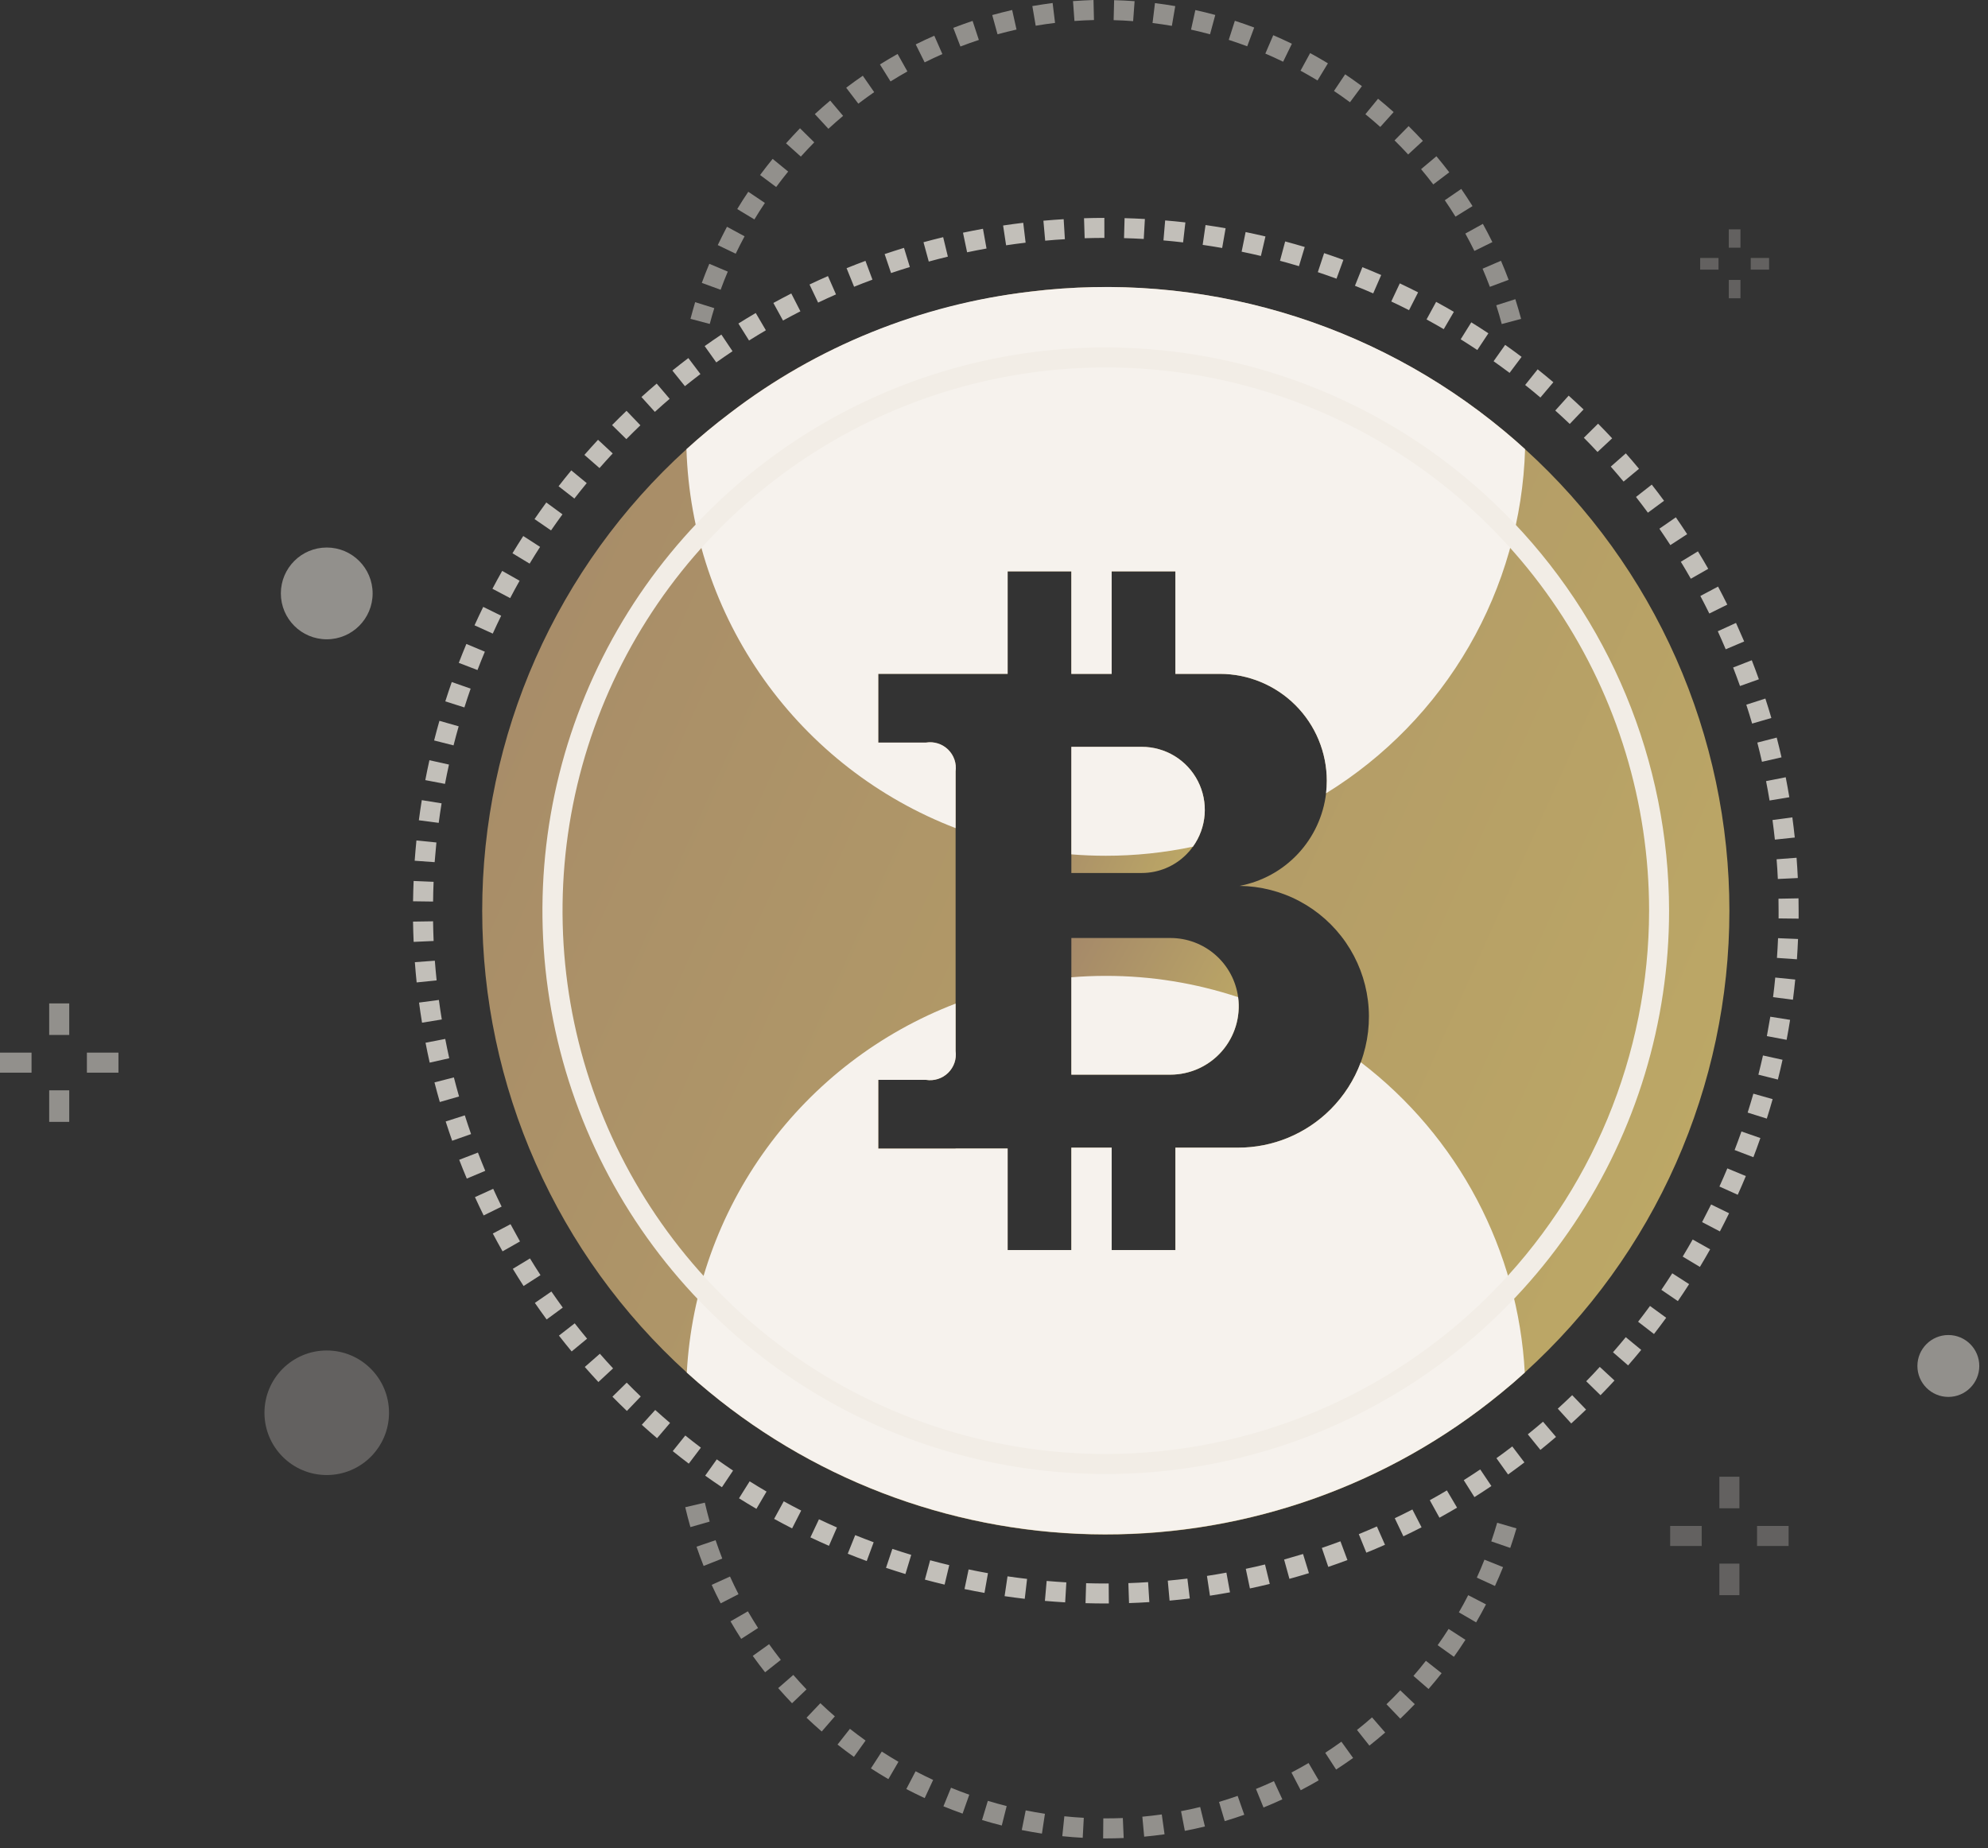 <svg width="199" height="185" viewBox="0 0 199 185" fill="none" xmlns="http://www.w3.org/2000/svg">
<rect x="0" y="0" width="199" height="185" fill="#333333" stroke="none"/>
<g opacity="0.25">
<path d="M174.221 22.959H173.054V24.796H174.221V22.959Z" fill="#F2EDE6"/>
<path d="M174.221 28.021H173.054V29.858H174.221V28.021Z" fill="#F2EDE6"/>
<path d="M177.087 25.824H175.25V26.991H177.087V25.824Z" fill="#F2EDE6"/>
<path d="M172.025 25.824H170.188V26.991H172.025V25.824Z" fill="#F2EDE6"/>
</g>
<g opacity="0.25">
<path d="M174.116 147.826H172.11V150.983H174.116V147.826Z" fill="#F2EDE6"/>
<path d="M174.116 156.523H172.11V159.68H174.116V156.523Z" fill="#F2EDE6"/>
<path d="M179.04 152.752H175.883V154.758H179.04V152.752Z" fill="#F2EDE6"/>
<path d="M170.342 152.752H167.185V154.758H170.342V152.752Z" fill="#F2EDE6"/>
</g>
<g opacity="0.5">
<path d="M6.931 100.445H4.925V103.602H6.931V100.445Z" fill="#F2EDE6"/>
<path d="M6.931 109.145H4.925V112.302H6.931V109.145Z" fill="#F2EDE6"/>
<path d="M11.856 105.371H8.699V107.377H11.856V105.371Z" fill="#F2EDE6"/>
<path d="M3.157 105.371H0V107.377H3.157V105.371Z" fill="#F2EDE6"/>
</g>
<g opacity="0.5">
<path d="M195.031 139.835C196.742 139.835 198.128 138.448 198.128 136.738C198.128 135.027 196.742 133.641 195.031 133.641C193.321 133.641 191.934 135.027 191.934 136.738C191.934 138.448 193.321 139.835 195.031 139.835Z" fill="#F2EDE6"/>
</g>
<g opacity="0.5">
<path d="M32.707 63.995C35.243 63.995 37.3 61.938 37.3 59.402C37.3 56.865 35.243 54.809 32.707 54.809C30.17 54.809 28.114 56.865 28.114 59.402C28.114 61.938 30.17 63.995 32.707 63.995Z" fill="#F2EDE6"/>
</g>
<g opacity="0.25">
<path d="M32.707 147.656C36.15 147.656 38.941 144.864 38.941 141.422C38.941 137.979 36.15 135.188 32.707 135.188C29.264 135.188 26.473 137.979 26.473 141.422C26.473 144.864 29.264 147.656 32.707 147.656Z" fill="#F2EDE6"/>
</g>
<path d="M114.283 74.76H107.243V87.389H114.283C115.113 87.389 115.934 87.226 116.701 86.908C117.467 86.59 118.163 86.124 118.749 85.537C118.993 85.296 119.214 85.035 119.411 84.755C120.09 83.812 120.496 82.7 120.583 81.541C120.67 80.382 120.436 79.222 119.905 78.188C119.375 77.154 118.569 76.287 117.577 75.682C116.585 75.077 115.445 74.758 114.283 74.76Z" fill="url(#paint0_linear_533_5510)"/>
<path d="M123.936 99.82C123.716 98.18 122.908 96.676 121.662 95.586C120.417 94.497 118.819 93.897 117.164 93.897H107.243V107.576H117.164C118.062 107.575 118.951 107.398 119.78 107.054C120.609 106.71 121.363 106.206 121.997 105.571C122.632 104.936 123.135 104.182 123.478 103.352C123.821 102.522 123.998 101.633 123.997 100.735C123.997 100.429 123.977 100.123 123.936 99.82Z" fill="url(#paint1_linear_533_5510)"/>
<path d="M152.664 44.968C152.316 44.654 151.964 44.34 151.615 44.032C151.266 43.724 150.906 43.424 150.545 43.123C142.177 36.179 132.141 31.54 121.43 29.666C110.719 27.793 99.704 28.749 89.476 32.44C83.557 34.526 78.008 37.543 73.04 41.378C71.543 42.508 70.101 43.704 68.714 44.968C62.272 50.821 57.125 57.956 53.604 65.916C50.083 73.876 48.266 82.484 48.269 91.188C48.272 99.892 50.096 108.499 53.622 116.457C57.149 124.414 62.301 131.546 68.747 137.395C69.476 138.057 70.222 138.703 70.987 139.334C82.132 148.542 96.132 153.589 110.589 153.612C125.046 153.636 139.062 148.633 150.237 139.461C151.053 138.799 151.851 138.112 152.63 137.402V137.395C159.078 131.547 164.231 124.416 167.759 116.458C171.287 108.501 173.111 99.893 173.114 91.188C173.117 82.484 171.299 73.875 167.777 65.915C164.255 57.955 159.108 50.82 152.664 44.968ZM136.218 106.333C135.559 108.102 134.529 109.709 133.196 111.046C131.98 112.264 130.536 113.231 128.946 113.889C127.356 114.548 125.651 114.886 123.93 114.884H117.659V125.139H111.281V114.883H107.243V125.139H100.865V114.971H95.657V114.978H87.915V108.098H92.695C93.092 108.161 93.498 108.132 93.882 108.01C94.265 107.889 94.615 107.679 94.902 107.399C95.19 107.118 95.409 106.774 95.54 106.394C95.671 106.014 95.711 105.608 95.657 105.21V77.224C95.711 76.825 95.671 76.419 95.54 76.039C95.409 75.659 95.191 75.315 94.903 75.034C94.615 74.753 94.265 74.544 93.882 74.423C93.498 74.301 93.092 74.272 92.695 74.336H87.915V67.456H100.865V57.195H107.243V67.457H111.281V57.195H117.659V67.457H122.105C124.944 67.456 127.667 68.583 129.675 70.589C131.684 72.596 132.813 75.318 132.815 78.157C132.814 78.577 132.789 78.996 132.741 79.414C132.472 81.68 131.486 83.801 129.928 85.467C128.369 87.134 126.319 88.26 124.076 88.68C126.176 88.703 128.239 89.23 130.093 90.218C131.946 91.206 133.534 92.624 134.725 94.355C135.915 96.085 136.671 98.076 136.931 100.16C137.19 102.244 136.945 104.359 136.216 106.329L136.218 106.333Z" fill="url(#paint2_linear_533_5510)"/>
<g opacity="0.75">
<path d="M49.369 119.004L47.544 119.836C47.825 120.452 48.115 121.063 48.413 121.67L50.213 120.784C49.923 120.196 49.642 119.602 49.369 119.004ZM51.104 122.545L49.331 123.48C49.648 124.08 49.973 124.675 50.307 125.263L52.051 124.272C51.73 123.7 51.414 123.124 51.104 122.545ZM47.838 115.377L45.967 116.099C46.211 116.732 46.465 117.359 46.727 117.981L48.575 117.203C48.322 116.597 48.078 115.988 47.841 115.375L47.838 115.377ZM46.523 111.651L44.613 112.263C44.821 112.911 45.038 113.554 45.262 114.192L47.154 113.524C46.937 112.902 46.727 112.275 46.526 111.644L46.523 111.651ZM55.191 129.287L53.54 130.424C53.925 130.982 54.318 131.534 54.718 132.082L56.335 130.894C55.949 130.363 55.569 129.826 55.195 129.284L55.191 129.287ZM53.048 125.974L51.333 127.013C51.685 127.592 52.044 128.166 52.411 128.735L54.104 127.644C53.744 127.092 53.394 126.534 53.052 125.972L53.048 125.974ZM44.565 104L42.596 104.381C42.725 105.048 42.864 105.712 43.012 106.373L44.969 105.933C44.828 105.291 44.694 104.646 44.569 103.998L44.565 104ZM43.404 88.272L41.404 88.188C41.376 88.863 41.356 89.54 41.347 90.221L43.353 90.248C43.359 89.588 43.376 88.929 43.404 88.272ZM43.351 92.225L41.345 92.255C41.356 92.935 41.376 93.612 41.406 94.285L43.406 94.195C43.38 93.541 43.361 92.885 43.351 92.225V92.225ZM45.434 107.851L43.491 108.351C43.66 109.01 43.838 109.665 44.025 110.315L45.952 109.761C45.771 109.128 45.598 108.492 45.434 107.853V107.851ZM43.934 100.097L41.946 100.362C42.036 101.036 42.136 101.707 42.246 102.375L44.225 102.052C44.117 101.404 44.02 100.753 43.932 100.099L43.934 100.097ZM57.534 132.466L55.95 133.698C56.366 134.231 56.79 134.76 57.222 135.284L58.768 134.006C58.346 133.498 57.933 132.986 57.529 132.468L57.534 132.466ZM77.49 152.044C78.086 152.371 78.686 152.689 79.29 152.997L80.201 151.211C79.613 150.911 79.03 150.603 78.452 150.286L77.49 152.044ZM73.975 149.984C74.55 150.344 75.131 150.697 75.717 151.04L76.732 149.31C76.163 148.977 75.599 148.635 75.04 148.284L73.975 149.984ZM76.666 33.062L75.65 31.332C75.066 31.675 74.487 32.026 73.914 32.386L74.98 34.087C75.537 33.736 76.1 33.394 76.667 33.059L76.666 33.062ZM80.122 31.162L79.208 29.377C78.608 29.684 78.01 30.002 77.415 30.328L78.38 32.086C78.956 31.77 79.537 31.462 80.123 31.162H80.122ZM43.685 84.334L41.685 84.133C41.618 84.806 41.56 85.482 41.509 86.162L43.509 86.305C43.561 85.644 43.619 84.987 43.685 84.334ZM83.685 29.471L82.879 27.636C82.259 27.907 81.644 28.189 81.033 28.48L81.894 30.291C82.484 30.009 83.08 29.736 83.682 29.471H83.685ZM70.589 147.718C71.142 148.112 71.701 148.498 72.265 148.875L73.38 147.209C72.832 146.842 72.288 146.468 71.751 146.086L70.589 147.718ZM64.243 142.625C64.746 143.081 65.257 143.528 65.773 143.968L67.073 142.442C66.572 142.015 66.077 141.582 65.588 141.142L64.243 142.625ZM67.035 39.925L65.735 38.4C65.22 38.839 64.711 39.286 64.208 39.742L65.553 41.23C66.04 40.785 66.534 40.349 67.034 39.922L67.035 39.925ZM60.046 135.515L58.537 136.836C58.984 137.346 59.438 137.849 59.9 138.345L61.369 136.979C60.92 136.496 60.479 136.007 60.045 135.511L60.046 135.515ZM73.326 35.157L72.21 33.492C71.647 33.868 71.09 34.253 70.538 34.645L71.701 36.279C72.237 35.898 72.778 35.524 73.326 35.157ZM61.304 139.813C61.779 140.297 62.263 140.773 62.753 141.241L64.14 139.793C63.665 139.338 63.196 138.876 62.734 138.407L61.304 139.813ZM70.113 37.444L68.904 35.844C68.364 36.254 67.831 36.67 67.304 37.094L68.561 38.657C69.071 38.249 69.588 37.844 70.113 37.444ZM67.342 145.263C67.871 145.688 68.406 146.105 68.948 146.515L70.158 144.914C69.632 144.514 69.112 144.109 68.598 143.698L67.342 145.263ZM162.523 48.209L164.066 46.928C163.634 46.406 163.193 45.891 162.745 45.383L161.239 46.708C161.675 47.203 162.103 47.705 162.523 48.211V48.209ZM172.745 64.995L174.593 64.213C174.327 63.59 174.054 62.971 173.775 62.356L171.952 63.191C172.225 63.789 172.489 64.391 172.745 64.996V64.995ZM167.204 54.566L168.886 53.472C168.517 52.904 168.14 52.341 167.754 51.785L166.105 52.925C166.477 53.467 166.844 54.014 167.204 54.566ZM171.104 61.416L172.904 60.526C172.604 59.918 172.296 59.316 171.978 58.719L170.207 59.66C170.514 60.241 170.813 60.826 171.104 61.416ZM161.379 43.877C160.917 43.382 160.447 42.892 159.97 42.41L158.544 43.821C159.008 44.287 159.464 44.762 159.913 45.245L161.379 43.877ZM164.956 51.321L166.571 50.13C166.171 49.585 165.762 49.045 165.342 48.511L163.763 49.748C164.167 50.266 164.566 50.791 164.956 51.321ZM81.123 153.896C81.737 154.186 82.356 154.468 82.979 154.741L83.779 152.904C83.174 152.637 82.574 152.363 81.979 152.082L81.123 153.896ZM169.253 57.934L170.996 56.941C170.663 56.353 170.319 55.77 169.965 55.191L168.252 56.234C168.594 56.795 168.928 57.361 169.254 57.934H169.253ZM177.134 80.133L179.113 79.805C179.002 79.134 178.881 78.468 178.751 77.805L176.783 78.192C176.91 78.835 177.027 79.482 177.134 80.133ZM177.664 84.049L179.658 83.838C179.587 83.161 179.506 82.488 179.415 81.819L177.428 82.088C177.516 82.738 177.595 83.391 177.665 84.044L177.664 84.049ZM174.175 68.672L176.065 67.999C175.837 67.36 175.601 66.725 175.355 66.093L173.486 66.82C173.725 67.436 173.955 68.053 174.175 68.672ZM177.963 87.989L179.963 87.894C179.931 87.215 179.89 86.538 179.838 85.864L177.838 86.016C177.891 86.671 177.933 87.328 177.963 87.989ZM175.388 72.433L177.314 71.873C177.125 71.22 176.925 70.572 176.714 69.927L174.805 70.543C175.009 71.168 175.204 71.798 175.388 72.433ZM176.375 76.257L178.331 75.812C178.181 75.149 178.021 74.49 177.851 73.835L175.909 74.335C176.074 74.972 176.229 75.612 176.375 76.257ZM44.943 76.535L42.985 76.1C42.838 76.76 42.7 77.424 42.573 78.093L44.543 78.469C44.667 77.822 44.8 77.177 44.943 76.535ZM48.534 65.236L46.684 64.462C46.422 65.088 46.169 65.719 45.924 66.355L47.797 67.073C48.033 66.457 48.279 65.844 48.534 65.236ZM50.17 61.636L48.37 60.752C48.072 61.363 47.782 61.978 47.5 62.596L49.326 63.425C49.599 62.822 49.88 62.224 50.17 61.632V61.636ZM52.015 58.136L50.27 57.148C49.937 57.739 49.611 58.336 49.293 58.938L51.068 59.873C51.376 59.285 51.691 58.704 52.015 58.13V58.136ZM47.115 68.936L45.222 68.272C44.998 68.914 44.782 69.559 44.575 70.209L46.487 70.816C46.685 70.185 46.894 69.558 47.112 68.934L47.115 68.936ZM45.915 72.707L43.986 72.156C43.8 72.808 43.623 73.463 43.456 74.123L45.4 74.615C45.562 73.975 45.733 73.338 45.914 72.707L45.915 72.707ZM44.201 80.415L42.221 80.097C42.114 80.764 42.016 81.435 41.927 82.111L43.916 82.371C44.001 81.716 44.097 81.064 44.204 80.415H44.201ZM58.732 48.362L57.185 47.087C56.754 47.609 56.33 48.139 55.913 48.675L57.496 49.907C57.901 49.385 58.314 48.87 58.732 48.362ZM61.332 45.389L59.863 44.023C59.401 44.521 58.947 45.025 58.5 45.536L60.01 46.856C60.445 46.361 60.886 45.872 61.334 45.389H61.332ZM64.104 42.572L62.715 41.124C62.226 41.591 61.743 42.068 61.268 42.553L62.698 43.959C63.161 43.49 63.63 43.028 64.104 42.572ZM158.517 40.987C158.027 40.521 157.529 40.06 157.024 39.605L155.683 41.096C156.173 41.536 156.656 41.984 157.133 42.438L158.517 40.987ZM56.304 51.486L54.685 50.3C54.285 50.848 53.892 51.401 53.507 51.962L55.159 53.097C55.534 52.554 55.916 52.017 56.304 51.486ZM54.063 54.745L52.378 53.657C52.01 54.227 51.65 54.803 51.298 55.383L53.015 56.422C53.356 55.857 53.706 55.298 54.063 54.745ZM43.527 96.169L41.527 96.317C41.577 96.995 41.637 97.671 41.707 98.344L43.707 98.138C43.639 97.484 43.578 96.828 43.527 96.168V96.169ZM155.492 38.264C154.976 37.825 154.452 37.395 153.921 36.971L152.669 38.538C153.185 38.95 153.694 39.368 154.196 39.794L155.492 38.264ZM152.934 143.58L154.196 145.14C154.724 144.713 155.244 144.28 155.758 143.84L154.458 142.317C153.956 142.745 153.448 143.166 152.935 143.58H152.934ZM152.313 35.724C151.771 35.315 151.223 34.915 150.668 34.523L149.509 36.16C150.047 36.541 150.581 36.93 151.109 37.327L152.313 35.724ZM149.792 145.968L150.959 147.599C151.511 147.204 152.056 146.802 152.594 146.392L151.38 144.793C150.858 145.194 150.328 145.586 149.792 145.97V145.968ZM155.933 141.009L157.282 142.493C157.784 142.036 158.279 141.573 158.767 141.103L157.376 139.659C156.902 140.116 156.422 140.567 155.934 141.011L155.933 141.009ZM161.461 135.366L162.974 136.681C163.42 136.171 163.858 135.653 164.288 135.129L162.739 133.855C162.321 134.365 161.895 134.869 161.462 135.366L161.461 135.366ZM158.779 138.265L160.212 139.666C160.686 139.181 161.153 138.69 161.612 138.192L160.139 136.83C159.694 137.32 159.241 137.799 158.78 138.269L158.779 138.265ZM145.533 31.216C144.947 30.874 144.355 30.541 143.758 30.216L142.798 31.977C143.378 32.293 143.952 32.617 144.521 32.95L145.533 31.216ZM139.617 151.978L140.48 153.789C141.092 153.497 141.698 153.197 142.3 152.888L141.382 151.104C140.797 151.404 140.209 151.695 139.617 151.978ZM141.953 29.265C141.347 28.958 140.737 28.658 140.121 28.366L139.267 30.18C139.867 30.461 140.46 30.751 141.045 31.05L141.953 29.265ZM148.989 33.365C148.425 32.99 147.854 32.623 147.277 32.266L146.216 33.965C146.776 34.315 147.331 34.672 147.88 35.038L148.989 33.365ZM143.121 150.172L144.091 151.927C144.685 151.599 145.272 151.264 145.854 150.921L144.834 149.194C144.269 149.532 143.698 149.859 143.122 150.177L143.121 150.172ZM146.521 148.166L147.591 149.866C148.165 149.504 148.731 149.135 149.291 148.757L148.172 147.093C147.626 147.461 147.075 147.82 146.518 148.172L146.521 148.166ZM172.121 118.776L173.949 119.601C174.229 118.982 174.499 118.358 174.76 117.728L172.908 116.959C172.65 117.572 172.385 118.179 172.113 118.78L172.121 118.776ZM174.946 111.375L176.859 111.976C177.063 111.33 177.258 110.68 177.443 110.026L175.513 109.48C175.328 110.123 175.137 110.756 174.939 111.379L174.946 111.375ZM176.871 103.718L178.841 104.09C178.968 103.424 179.084 102.757 179.19 102.09L177.209 101.776C177.101 102.427 176.986 103.076 176.864 103.722L176.871 103.718ZM87.333 27.994L86.633 26.113C85.999 26.349 85.368 26.593 84.743 26.846L85.495 28.706C86.101 28.459 86.714 28.222 87.333 27.994ZM177.485 99.82L179.474 100.075C179.561 99.404 179.638 98.731 179.704 98.055L177.704 97.855C177.642 98.514 177.568 99.17 177.484 99.82L177.485 99.82ZM177.874 95.888L179.874 96.028C179.921 95.352 179.958 94.675 179.985 93.996L177.985 93.915C177.957 94.575 177.92 95.232 177.874 95.888ZM180.032 89.927L178.027 89.963C178.035 90.362 178.038 90.763 178.038 91.162C178.038 91.421 178.038 91.679 178.038 91.936L180.044 91.959C180.044 91.692 180.044 91.425 180.044 91.159C180.044 90.749 180.04 90.339 180.032 89.927ZM136.015 153.57L136.771 155.428C137.399 155.174 138.021 154.91 138.638 154.637L137.827 152.802C137.228 153.067 136.624 153.324 136.015 153.572V153.57ZM166.304 129.116L167.956 130.244C168.34 129.685 168.715 129.118 169.082 128.545L167.394 127.461C167.038 128.021 166.674 128.572 166.304 129.116ZM168.442 125.789L170.161 126.821C170.511 126.24 170.853 125.653 171.186 125.06L169.438 124.077C169.112 124.655 168.778 125.226 168.438 125.789H168.442ZM173.642 115.123L175.515 115.84C175.759 115.204 175.992 114.565 176.215 113.922L174.321 113.263C174.1 113.887 173.871 114.507 173.635 115.123H173.642ZM170.385 122.338L172.162 123.269C172.478 122.669 172.784 122.062 173.082 121.45L171.282 120.571C170.986 121.165 170.685 121.754 170.379 122.338L170.385 122.338ZM163.978 132.312L165.565 133.539C165.98 133.002 166.387 132.46 166.787 131.912L165.166 130.73C164.774 131.264 164.376 131.792 163.972 132.313L163.978 132.312ZM176.021 107.58L177.966 108.067C178.132 107.411 178.287 106.751 178.433 106.086L176.475 105.655C176.329 106.301 176.175 106.942 176.015 107.58H176.021ZM100.56 159.78C101.227 159.878 101.9 159.967 102.578 160.046L102.811 158.053C102.156 157.977 101.503 157.891 100.853 157.796L100.56 159.78ZM102.665 24.293L102.427 22.302C101.752 22.382 101.08 22.473 100.411 22.573L100.711 24.555C101.355 24.458 102.004 24.37 102.659 24.293H102.665ZM110.696 158.513C110.036 158.513 109.377 158.503 108.721 158.483L108.662 160.483C109.338 160.503 110.016 160.513 110.689 160.513H110.995L110.981 158.508H110.696V158.513ZM110.546 21.812C109.866 21.812 109.188 21.824 108.512 21.846L108.575 23.846C109.231 23.826 109.89 23.816 110.551 23.814L110.546 21.812ZM96.547 159.069C97.21 159.207 97.876 159.335 98.547 159.453L98.897 157.479C98.247 157.363 97.601 157.238 96.958 157.104L96.547 159.069ZM104.595 160.254C105.269 160.312 105.946 160.361 106.624 160.401L106.742 158.401C106.082 158.361 105.425 158.313 104.771 158.257L104.595 160.254ZM106.595 23.941L106.474 21.941C105.795 21.982 105.119 22.032 104.445 22.093L104.624 24.093C105.278 24.03 105.934 23.981 106.594 23.945L106.595 23.941ZM91.076 26.73L90.49 24.811C89.84 25.012 89.195 25.219 88.553 25.434L89.195 27.334C89.818 27.124 90.445 26.922 91.076 26.73ZM88.689 156.944C89.333 157.16 89.981 157.367 90.634 157.565L91.215 155.646C90.582 155.454 89.952 155.253 89.326 155.046L88.689 156.944ZM98.752 24.877L98.396 22.902C97.73 23.023 97.063 23.153 96.396 23.293L96.808 25.256C97.454 25.119 98.102 24.993 98.752 24.877ZM84.86 155.53C85.49 155.784 86.124 156.029 86.76 156.264L87.455 154.384C86.835 154.154 86.218 153.917 85.606 153.671L84.86 155.53ZM138.26 27.53C137.637 27.26 137.009 26.998 136.377 26.744L135.631 28.607C136.245 28.852 136.855 29.106 137.459 29.369L138.26 27.53ZM94.883 25.691L94.412 23.741C93.751 23.901 93.095 24.07 92.442 24.247L92.97 26.183C93.606 26.009 94.245 25.845 94.886 25.689L94.883 25.691ZM92.583 158.125C93.237 158.301 93.894 158.468 94.555 158.625L95.021 156.673C94.38 156.521 93.742 156.358 93.107 156.185L92.583 158.125ZM130.604 24.724C129.956 24.53 129.303 24.345 128.647 24.169L128.127 26.105C128.765 26.276 129.398 26.457 130.027 26.645L130.604 24.724ZM126.673 23.669C126.015 23.514 125.353 23.368 124.687 23.23L124.287 25.195C124.934 25.328 125.577 25.47 126.217 25.622L126.673 23.669ZM114.604 21.922C113.929 21.884 113.251 21.855 112.571 21.837L112.516 23.837C113.177 23.855 113.835 23.883 114.49 23.921L114.604 21.922ZM128.539 156.112L129.072 158.046C129.728 157.865 130.379 157.675 131.025 157.477L130.436 155.56C129.81 155.75 129.179 155.934 128.542 156.112H128.539ZM132.316 154.951L132.962 156.85C133.606 156.632 134.245 156.404 134.879 156.168L134.179 154.289C133.564 154.518 132.944 154.738 132.319 154.951H132.316ZM134.472 26.014C133.834 25.779 133.192 25.555 132.545 25.34L131.914 27.244C132.542 27.453 133.166 27.671 133.785 27.898L134.472 26.014ZM124.704 157.044L125.118 159.008C125.785 158.867 126.447 158.716 127.104 158.556L126.629 156.608C125.993 156.766 125.351 156.911 124.704 157.044ZM112.951 158.474L113.018 160.474C113.698 160.452 114.376 160.419 115.051 160.375L114.925 158.375C114.271 158.421 113.613 158.455 112.953 158.475L112.951 158.474ZM118.658 22.265C117.986 22.188 117.311 22.121 116.633 22.066L116.463 24.066C117.121 24.122 117.776 24.188 118.428 24.265L118.658 22.265ZM116.895 158.228L117.076 160.228C117.754 160.166 118.428 160.094 119.1 160.012L118.859 158.021C118.209 158.099 117.555 158.168 116.897 158.228L116.895 158.228ZM122.684 22.849C122.018 22.732 121.348 22.625 120.675 22.527L120.388 24.512C121.042 24.607 121.692 24.711 122.339 24.825L122.684 22.849ZM120.816 157.749L121.116 159.733C121.788 159.63 122.457 159.518 123.123 159.397L122.764 157.424C122.12 157.545 121.471 157.654 120.818 157.753L120.816 157.749Z" fill="#F2EDE6"/>
</g>
<path d="M114.283 74.76H107.243V85.524C108.376 85.617 109.527 85.664 110.693 85.664C113.623 85.665 116.545 85.361 119.411 84.755C120.091 83.812 120.497 82.7 120.584 81.541C120.671 80.382 120.437 79.222 119.906 78.188C119.376 77.154 118.57 76.286 117.578 75.681C116.585 75.077 115.445 74.758 114.283 74.76Z" fill="#F6F2ED"/>
<path d="M151.614 44.031C151.26 43.723 150.905 43.423 150.544 43.122C144.007 37.685 136.426 33.644 128.268 31.25C120.11 28.855 111.547 28.156 103.109 29.197C92.17 30.466 81.78 34.675 73.041 41.375C71.543 42.505 70.102 43.701 68.715 44.965C68.972 53.238 71.666 61.251 76.459 67.999C81.251 74.747 87.93 79.93 95.657 82.898V77.222C95.711 76.823 95.671 76.418 95.54 76.037C95.409 75.657 95.191 75.313 94.903 75.032C94.615 74.751 94.265 74.542 93.882 74.421C93.498 74.299 93.092 74.27 92.695 74.334H87.915V67.454H100.865V57.194H107.241V67.456H111.279V57.194H117.657V67.456H122.103C124.942 67.455 127.665 68.582 129.673 70.588C131.682 72.595 132.811 75.317 132.813 78.156C132.812 78.576 132.787 78.996 132.739 79.413C138.652 75.769 143.568 70.713 147.045 64.7C150.522 58.688 152.452 51.905 152.662 44.963C152.316 44.653 151.969 44.338 151.614 44.031Z" fill="#F6F2ED"/>
<path d="M123.937 99.82C119.666 98.403 115.194 97.683 110.693 97.688C109.53 97.688 108.38 97.734 107.243 97.829V107.576H117.164C118.139 107.573 119.101 107.363 119.988 106.958C120.875 106.554 121.665 105.965 122.306 105.231C122.947 104.497 123.424 103.635 123.706 102.702C123.987 101.769 124.066 100.787 123.937 99.82Z" fill="#F6F2ED"/>
<path d="M136.218 106.334C135.559 108.103 134.529 109.71 133.196 111.047C131.981 112.265 130.536 113.232 128.946 113.89C127.356 114.549 125.651 114.886 123.93 114.884H117.659V125.139H111.281V114.884H107.243V125.139H100.865V114.971H95.658V114.978H87.916V108.098H92.696C93.093 108.162 93.499 108.132 93.883 108.01C94.266 107.889 94.616 107.68 94.903 107.399C95.191 107.118 95.41 106.774 95.541 106.394C95.672 106.014 95.712 105.608 95.658 105.21V100.463C88.088 103.366 81.519 108.397 76.744 114.95C71.969 121.503 69.193 129.297 68.749 137.393V137.4C69.478 138.062 70.226 138.71 70.989 139.332C82.14 148.528 96.137 153.568 110.591 153.591C125.044 153.614 139.058 148.619 150.238 139.459C151.054 138.797 151.852 138.111 152.631 137.4V137.393C152.303 131.337 150.666 125.424 147.833 120.062C144.999 114.7 141.037 110.016 136.218 106.334Z" fill="#F6F2ED"/>
<path d="M110.69 34.777C99.537 34.777 88.635 38.083 79.361 44.279C70.088 50.475 62.859 59.281 58.591 69.585C54.323 79.889 53.206 91.227 55.381 102.165C57.556 113.104 62.927 123.152 70.813 131.038C78.699 138.925 88.746 144.296 99.685 146.472C110.623 148.648 121.961 147.531 132.265 143.263C142.569 138.995 151.376 131.768 157.572 122.495C163.769 113.222 167.076 102.319 167.076 91.166C167.059 76.217 161.113 61.884 150.542 51.313C139.972 40.742 125.639 34.795 110.69 34.777ZM110.69 145.549C99.934 145.549 89.42 142.359 80.477 136.383C71.534 130.407 64.564 121.913 60.449 111.976C56.333 102.038 55.257 91.104 57.355 80.555C59.454 70.006 64.634 60.316 72.239 52.711C79.845 45.105 89.535 39.926 100.084 37.828C110.634 35.73 121.568 36.807 131.505 40.923C141.442 45.039 149.935 52.01 155.911 60.953C161.886 69.896 165.076 80.41 165.076 91.166C165.059 105.585 159.324 119.409 149.128 129.604C138.932 139.799 125.109 145.534 110.69 145.549Z" fill="#F2EDE6"/>
<g opacity="0.5">
<path d="M91.665 4.444L92.559 6.244C93.151 5.95 93.747 5.669 94.332 5.412L93.524 3.576C92.911 3.842 92.285 4.135 91.665 4.444ZM88.083 6.451L89.143 8.151C89.701 7.803 90.269 7.468 90.83 7.151L89.849 5.402C89.262 5.736 88.668 6.088 88.083 6.451ZM84.704 8.782L85.92 10.376C86.437 9.982 86.971 9.594 87.505 9.224L86.367 7.582C85.804 7.967 85.248 8.373 84.704 8.782ZM95.421 2.782L96.14 4.655C96.746 4.422 97.366 4.201 97.984 3.998L97.357 2.093C96.711 2.313 96.06 2.545 95.424 2.789L95.421 2.782ZM99.321 1.498L99.854 3.432C100.479 3.259 101.118 3.1 101.754 2.958L101.317 1.001C100.655 1.157 99.984 1.324 99.327 1.505L99.321 1.498ZM103.337 0.598L103.674 2.575C104.322 2.465 104.974 2.369 105.611 2.291L105.368 0.3C104.704 0.391 104.021 0.491 103.343 0.607L103.337 0.598ZM71.837 24.527L73.644 25.397C73.928 24.808 74.227 24.221 74.533 23.654L72.769 22.701C72.457 23.304 72.143 23.919 71.847 24.537L71.837 24.527ZM78.672 14.335L80.164 15.675C80.593 15.198 81.045 14.718 81.507 14.25L80.079 12.841C79.604 13.342 79.131 13.844 78.681 14.345L78.672 14.335ZM69.108 31.913L71.046 32.427C71.187 31.894 71.338 31.367 71.501 30.847L69.586 30.247C69.421 30.804 69.265 31.362 69.117 31.923L69.108 31.913ZM107.408 0.1L107.554 2.1C108.199 2.053 108.854 2.021 109.507 2.006L109.46 0C108.786 0.028 108.096 0.061 107.418 0.11L107.408 0.1ZM70.252 28.317L72.135 29.007C72.359 28.395 72.599 27.783 72.851 27.188L71.003 26.409C70.74 27.033 70.487 27.675 70.252 28.317ZM73.798 20.928L75.515 21.965C75.848 21.413 76.202 20.858 76.566 20.315L74.904 19.198C74.518 19.767 74.147 20.35 73.798 20.928ZM76.085 17.519L77.695 18.719C78.084 18.195 78.489 17.676 78.895 17.174L77.342 15.905C76.916 16.427 76.493 16.971 76.085 17.519ZM81.564 11.419L82.924 12.893C83.401 12.453 83.896 12.018 84.394 11.599L83.104 10.069C82.582 10.508 82.064 10.963 81.564 11.424V11.419ZM136.678 11.433C137.185 11.847 137.686 12.277 138.167 12.707L139.504 11.22C139.004 10.768 138.476 10.32 137.945 9.885L136.678 11.433ZM146.278 18.909L144.625 20.045C144.991 20.577 145.351 21.129 145.695 21.686L147.401 20.631C147.036 20.052 146.658 19.473 146.274 18.914L146.278 18.909ZM141.004 12.625L139.596 14.053C140.06 14.51 140.518 14.984 140.958 15.461L142.432 14.1C141.968 13.602 141.488 13.105 141.004 12.625ZM111.475 2.017C112.121 2.033 112.775 2.065 113.427 2.117L113.574 0.117C112.893 0.067 112.203 0.033 111.525 0.017L111.475 2.017ZM151.687 29.95L149.777 30.56C149.977 31.175 150.157 31.806 150.325 32.437L152.263 31.923C152.086 31.26 151.893 30.597 151.686 29.951L151.687 29.95ZM148.437 22.411L146.681 23.38C146.999 23.955 147.304 24.54 147.587 25.119L149.387 24.235C149.089 23.628 148.769 23.015 148.437 22.411ZM150.249 26.104L148.407 26.898C148.665 27.498 148.907 28.106 149.137 28.712L151.015 28.012C150.777 27.374 150.518 26.733 150.248 26.105L150.249 26.104ZM143.787 15.642L142.251 16.932C142.668 17.432 143.079 17.943 143.473 18.461L145.073 17.248C144.656 16.705 144.224 16.163 143.787 15.642ZM133.533 9.105C134.067 9.463 134.605 9.843 135.133 10.234L136.328 8.623C135.776 8.214 135.212 7.815 134.651 7.439L133.533 9.105ZM115.371 2.305C116.012 2.383 116.662 2.479 117.304 2.589L117.643 0.612C116.969 0.496 116.286 0.396 115.613 0.312L115.371 2.305ZM122.999 3.99C123.615 4.19 124.237 4.405 124.847 4.634L125.547 2.756C124.907 2.516 124.256 2.289 123.61 2.081L122.999 3.99ZM119.224 2.966C119.85 3.104 120.489 3.261 121.124 3.433L121.649 1.498C120.985 1.317 120.314 1.152 119.656 1.008L119.224 2.966ZM130.185 7.076C130.75 7.384 131.321 7.712 131.885 8.052L132.925 6.338C132.337 5.981 131.739 5.638 131.146 5.315L130.185 7.076ZM126.662 5.364C127.257 5.62 127.856 5.893 128.442 6.179L129.318 4.379C128.703 4.079 128.076 3.794 127.453 3.526L126.662 5.364Z" fill="#F2EDE6"/>
</g>
<g opacity="0.5">
<path d="M90.723 179.088C91.329 179.405 91.948 179.71 92.563 179.995L93.407 178.176C92.821 177.904 92.23 177.613 91.652 177.31L90.723 179.088ZM106.336 183.807C107.011 183.877 107.699 183.931 108.38 183.968L108.488 181.968C107.839 181.934 107.188 181.882 106.542 181.815L106.336 183.807ZM87.179 177.022C87.752 177.392 88.34 177.754 88.927 178.095L89.936 176.362C89.376 176.035 88.815 175.691 88.268 175.337L87.179 177.022ZM102.279 183.191C102.944 183.325 103.624 183.445 104.298 183.548L104.598 181.565C103.955 181.465 103.307 181.353 102.674 181.225L102.279 183.191ZM94.438 180.817C95.071 181.075 95.716 181.317 96.355 181.548L97.025 179.657C96.416 179.441 95.801 179.207 95.198 178.957L94.438 180.817ZM98.303 182.189C98.948 182.389 99.613 182.568 100.278 182.737L100.769 180.793C100.133 180.632 99.499 180.456 98.883 180.27L98.303 182.189ZM83.838 174.635C84.375 175.059 84.927 175.473 85.479 175.867L86.645 174.235C86.118 173.859 85.591 173.463 85.079 173.06L83.838 174.635ZM71.624 154.181L69.724 154.827C69.944 155.474 70.183 156.127 70.434 156.755L72.298 156.016C72.068 155.413 71.84 154.796 71.631 154.181H71.624ZM73.067 157.819L71.241 158.649C71.523 159.268 71.824 159.891 72.141 160.5L73.924 159.582C73.629 159.003 73.342 158.409 73.074 157.819H73.067ZM80.736 171.949C81.225 172.414 81.736 172.877 82.255 173.328L83.569 171.813C83.069 171.382 82.585 170.939 82.118 170.495L80.736 171.949ZM70.547 150.422L68.594 150.879C68.75 151.545 68.924 152.213 69.111 152.867L71.039 152.315C70.867 151.692 70.702 151.055 70.554 150.422H70.547ZM77.898 168.984C78.347 169.499 78.812 170.009 79.283 170.5L80.732 169.113C80.284 168.645 79.84 168.158 79.412 167.666L77.898 168.984ZM76.983 164.592L75.352 165.759C75.752 166.315 76.165 166.867 76.587 167.4L78.16 166.157C77.765 165.648 77.369 165.122 76.99 164.592H76.983ZM74.86 161.301L73.124 162.301C73.466 162.893 73.824 163.483 74.196 164.055L75.882 162.968C75.537 162.428 75.193 161.865 74.867 161.303L74.86 161.301ZM122.026 180.376L122.597 182.299C123.249 182.105 123.907 181.892 124.553 181.665L123.889 179.773C123.28 179.989 122.654 180.192 122.033 180.376H122.026ZM143.906 164.684L145.537 165.85C145.937 165.296 146.321 164.725 146.69 164.15L145.005 163.062C144.661 163.611 144.291 164.156 143.913 164.685L143.906 164.684ZM141.484 167.76L142.999 169.074C143.446 168.559 143.886 168.027 144.307 167.492L142.732 166.251C142.337 166.761 141.918 167.268 141.491 167.761L141.484 167.76ZM146.027 161.396L147.762 162.403C148.104 161.815 148.435 161.21 148.749 160.603L146.968 159.681C146.677 160.26 146.36 160.836 146.035 161.397L146.027 161.396ZM138.784 170.596L140.171 172.044C140.663 171.573 141.15 171.085 141.62 170.591L140.167 169.208C139.723 169.681 139.261 170.147 138.791 170.597L138.784 170.596ZM149.869 152.434C149.687 153.058 149.488 153.684 149.277 154.296L151.177 154.95C151.399 154.308 151.608 153.65 151.798 152.995L149.869 152.434ZM110.669 182.024H110.442L110.425 184.03H110.669C111.269 184.03 111.874 184.017 112.482 183.992L112.396 181.992C111.824 182.014 111.251 182.025 110.676 182.025L110.669 182.024ZM147.824 157.924L149.647 158.76C149.931 158.14 150.203 157.505 150.456 156.874L148.594 156.128C148.362 156.729 148.102 157.333 147.832 157.924H147.824ZM125.724 179.079L126.479 180.937C127.104 180.683 127.737 180.408 128.363 180.119L127.521 178.299C126.923 178.575 126.323 178.838 125.723 179.079H125.724ZM118.224 181.305L118.605 183.274C119.277 183.144 119.953 182.997 120.614 182.835L120.137 180.887C119.513 181.041 118.869 181.182 118.229 181.303L118.224 181.305ZM114.349 181.856L114.534 183.856C115.205 183.794 115.891 183.714 116.573 183.618L116.294 181.632C115.648 181.721 114.994 181.797 114.354 181.857L114.349 181.856ZM135.833 173.169L137.079 174.741C137.607 174.322 138.138 173.882 138.657 173.43L137.341 171.917C136.85 172.349 136.343 172.77 135.839 173.17L135.833 173.169ZM129.274 177.432L130.203 179.209C130.809 178.893 131.414 178.557 132.003 178.215L130.99 176.484C130.434 176.811 129.857 177.131 129.279 177.433L129.274 177.432ZM132.655 175.455L133.747 177.137C134.32 176.765 134.89 176.375 135.447 175.978L134.276 174.35C133.749 174.729 133.205 175.103 132.66 175.456L132.655 175.455Z" fill="#F2EDE6"/>
</g>
<defs>
<linearGradient id="paint0_linear_533_5510" x1="107.039" y1="75.356" x2="127.761" y2="85.19" gradientUnits="userSpaceOnUse">
<stop stop-color="#A58969"/>
<stop offset="1" stop-color="#C7B664"/>
</linearGradient>
<linearGradient id="paint1_linear_533_5510" x1="106.987" y1="94.542" x2="131.445" y2="107.983" gradientUnits="userSpaceOnUse">
<stop stop-color="#A58969"/>
<stop offset="1" stop-color="#C7B664"/>
</linearGradient>
<linearGradient id="paint2_linear_533_5510" x1="46.363" y1="34.63" x2="243.905" y2="123.237" gradientUnits="userSpaceOnUse">
<stop stop-color="#A58969"/>
<stop offset="1" stop-color="#C7B664"/>
</linearGradient>
</defs>
</svg>
